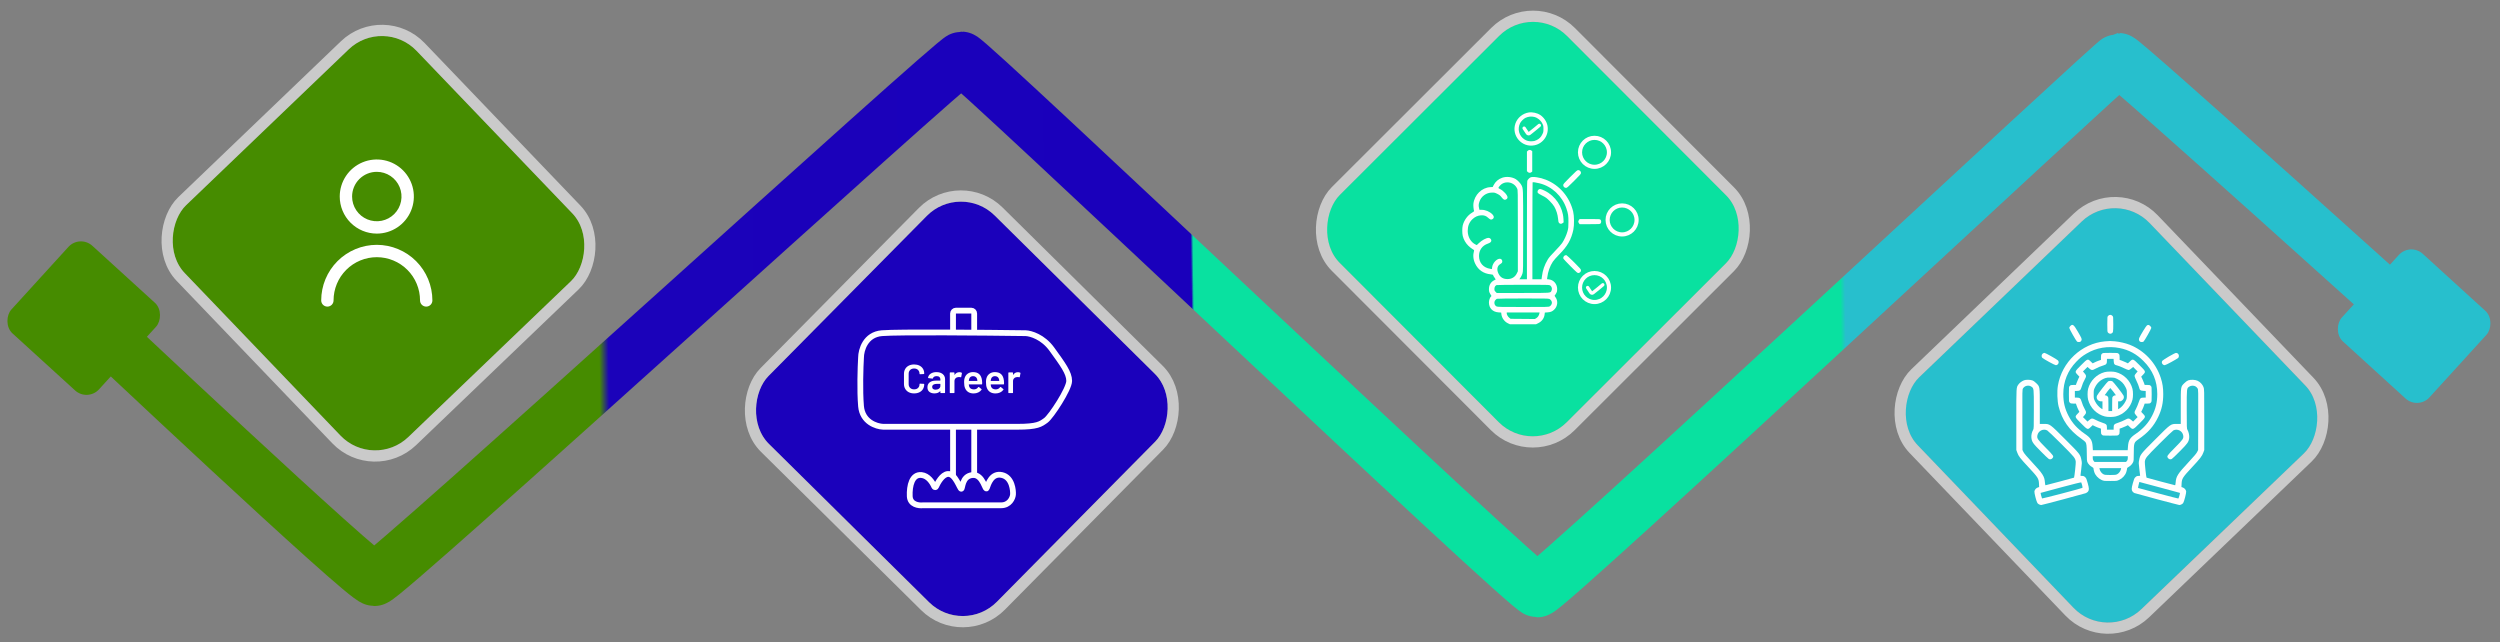 <svg width="1113" height="286" viewBox="0 0 1113 286" fill="none" xmlns="http://www.w3.org/2000/svg">
<rect x="0" y="0" width="1113" height="286" fill="#808080" stroke="none"/>
<path d="M39.793 142.254C39.793 142.254 162.308 257.851 166.706 257.851C171.104 257.851 424.929 26.015 428.071 26.016C431.212 26.016 680.011 262.884 684.409 262.884C688.807 262.884 941.376 26.709 943.261 26.644C945.146 26.578 1080.23 148.53 1080.23 148.53" stroke="url(#paint0_linear_860_207)" stroke-width="23.875"/>
<rect x="35.535" y="104.35" width="52.776" height="52.776" rx="7.539" transform="rotate(42.331 35.535 104.35)" fill="#468C00"/>
<rect x="1073.04" y="107.93" width="52.776" height="52.776" rx="7.539" transform="rotate(42.331 1073.04 107.93)" fill="#27BFCD"/>
<rect x="427.637" y="80.918" width="142.975" height="142.975" rx="21.362" transform="rotate(44.671 427.637 80.918)" fill="#1B01BB"/>
<rect x="427.616" y="77.382" width="147.975" height="147.975" rx="23.862" transform="rotate(44.671 427.616 77.382)" stroke="#FBFBFB" stroke-opacity="0.58" stroke-width="5"/>
<rect x="682.531" y="0.893" width="142.975" height="142.975" rx="21.362" transform="rotate(45.047 682.531 0.893)" fill="#09E1A0"/>
<rect x="682.534" y="-2.643" width="147.975" height="147.975" rx="23.862" transform="rotate(45.047 682.534 -2.643)" stroke="white" stroke-opacity="0.58" stroke-width="5"/>
<rect x="942.191" y="83.848" width="142.975" height="142.975" rx="21.362" transform="rotate(46.217 942.191 83.848)" fill="#27BFCD"/>
<rect x="942.267" y="80.313" width="147.975" height="147.975" rx="23.862" transform="rotate(46.217 942.267 80.313)" stroke="white" stroke-opacity="0.58" stroke-width="5"/>
<rect x="170.66" y="7.197" width="142.975" height="142.975" rx="21.362" transform="rotate(46.217 170.66 7.197)" fill="#468C00"/>
<rect x="170.735" y="3.663" width="147.975" height="147.975" rx="23.862" transform="rotate(46.217 170.735 3.663)" stroke="white" stroke-opacity="0.58" stroke-width="5"/>
<g clip-path="url(#clip0_860_207)">
<path d="M167.75 104C171.013 104 174.203 103.032 176.917 101.219C179.63 99.406 181.745 96.829 182.994 93.814C184.243 90.799 184.57 87.482 183.933 84.281C183.296 81.08 181.725 78.14 179.417 75.833C177.11 73.525 174.17 71.954 170.969 71.317C167.768 70.68 164.451 71.007 161.436 72.256C158.421 73.505 155.844 75.62 154.031 78.333C152.218 81.046 151.25 84.237 151.25 87.5C151.254 91.875 152.994 96.069 156.088 99.162C159.181 102.256 163.375 103.996 167.75 104ZM167.75 76.5C169.926 76.5 172.052 77.145 173.861 78.354C175.67 79.562 177.08 81.281 177.913 83.29C178.745 85.3 178.963 87.512 178.539 89.646C178.114 91.78 177.067 93.74 175.528 95.278C173.99 96.817 172.03 97.864 169.896 98.289C167.762 98.713 165.55 98.495 163.54 97.663C161.53 96.83 159.813 95.42 158.604 93.611C157.395 91.802 156.75 89.676 156.75 87.5C156.75 84.583 157.909 81.785 159.972 79.722C162.035 77.659 164.833 76.5 167.75 76.5Z" fill="white"/>
<path d="M167.75 109C161.188 109.007 154.897 111.617 150.257 116.257C145.617 120.897 143.007 127.188 143 133.75C143 134.479 143.29 135.179 143.805 135.695C144.321 136.21 145.021 136.5 145.75 136.5C146.479 136.5 147.179 136.21 147.695 135.695C148.21 135.179 148.5 134.479 148.5 133.75C148.5 128.645 150.528 123.748 154.138 120.138C157.748 116.528 162.645 114.5 167.75 114.5C172.855 114.5 177.752 116.528 181.362 120.138C184.972 123.748 187 128.645 187 133.75C187 134.479 187.29 135.179 187.805 135.695C188.321 136.21 189.021 136.5 189.75 136.5C190.479 136.5 191.179 136.21 191.695 135.695C192.21 135.179 192.5 134.479 192.5 133.75C192.493 127.188 189.883 120.897 185.243 116.257C180.603 111.617 174.312 109.007 167.75 109Z" fill="white"/>
</g>
<path d="M424.287 139.574C424.287 138.863 424.863 138.287 425.574 138.287H432.426C433.137 138.287 433.713 138.863 433.713 139.574V217.713H424.287V139.574Z" stroke="white" stroke-width="2.574"/>
<path d="M410.937 224.956H430.36H445.713C449.412 224.956 450.872 221.753 450.985 220.152C451.097 218.551 450.707 212.522 446.083 211.486C441.458 210.45 439.978 215.442 439.331 217.232C438.684 219.022 437.759 211.015 432.949 211.486C428.14 211.957 428.602 217.609 427.955 217.609C427.308 217.609 425.273 210.638 421.943 211.015C419.421 211.3 417.483 214.936 416.691 216.683C416.556 216.982 416.08 216.968 415.95 216.667C415.092 214.665 413.193 211.807 410.29 211.486C406.035 211.015 404.833 216.196 405.018 220.906C405.166 224.674 409.026 225.176 410.937 224.956Z" fill="#1B01BB" stroke="white" stroke-width="2.574"/>
<path d="M393.191 190H430.502H452.925C461.857 190 463.297 188.826 465.623 187.141C467.949 185.455 476 173.145 476 169.587C476 166.029 473.209 162.283 468.277 155.448C464.332 149.979 458.88 148.425 456.647 148.331C438.379 148.081 400.002 147.732 392.633 148.331C385.264 148.93 383.36 155.822 383.329 159.193C383.081 163.469 382.733 173.782 383.329 180.823C383.924 187.865 390.152 189.875 393.191 190Z" fill="#1B01BB" stroke="white" stroke-width="2.574"/>
<path d="M406.965 175.144C406.065 175.144 405.273 174.97 404.589 174.622C403.905 174.262 403.377 173.764 403.005 173.128C402.633 172.492 402.447 171.754 402.447 170.914V166.468C402.447 165.628 402.633 164.89 403.005 164.254C403.377 163.618 403.905 163.126 404.589 162.778C405.273 162.43 406.065 162.256 406.965 162.256C407.853 162.256 408.639 162.424 409.323 162.76C410.007 163.096 410.535 163.57 410.907 164.182C411.279 164.794 411.465 165.502 411.465 166.306C411.465 166.366 411.441 166.42 411.393 166.468C411.357 166.504 411.309 166.522 411.249 166.522L409.593 166.612C409.449 166.612 409.377 166.546 409.377 166.414C409.377 165.706 409.155 165.136 408.711 164.704C408.279 164.272 407.697 164.056 406.965 164.056C406.233 164.056 405.645 164.272 405.201 164.704C404.757 165.136 404.535 165.706 404.535 166.414V171.004C404.535 171.7 404.757 172.264 405.201 172.696C405.645 173.128 406.233 173.344 406.965 173.344C407.697 173.344 408.279 173.134 408.711 172.714C409.155 172.282 409.377 171.712 409.377 171.004C409.377 170.872 409.449 170.806 409.593 170.806L411.249 170.878C411.309 170.878 411.357 170.896 411.393 170.932C411.441 170.968 411.465 171.01 411.465 171.058C411.465 171.874 411.279 172.594 410.907 173.218C410.535 173.83 410.007 174.304 409.323 174.64C408.639 174.976 407.853 175.144 406.965 175.144ZM416.946 165.658C417.702 165.658 418.368 165.79 418.944 166.054C419.52 166.318 419.964 166.684 420.276 167.152C420.588 167.608 420.744 168.13 420.744 168.718V174.784C420.744 174.844 420.72 174.898 420.672 174.946C420.636 174.982 420.588 175 420.528 175H418.872C418.812 175 418.758 174.982 418.71 174.946C418.674 174.898 418.656 174.844 418.656 174.784V174.208C418.656 174.172 418.644 174.154 418.62 174.154C418.596 174.142 418.572 174.148 418.548 174.172C417.96 174.82 417.108 175.144 415.992 175.144C415.092 175.144 414.348 174.916 413.76 174.46C413.184 174.004 412.896 173.326 412.896 172.426C412.896 171.49 413.22 170.764 413.868 170.248C414.528 169.72 415.452 169.456 416.64 169.456H418.566C418.626 169.456 418.656 169.426 418.656 169.366V168.934C418.656 168.466 418.518 168.106 418.242 167.854C417.966 167.59 417.552 167.458 417 167.458C416.544 167.458 416.172 167.542 415.884 167.71C415.608 167.866 415.434 168.088 415.362 168.376C415.326 168.52 415.242 168.58 415.11 168.556L413.364 168.34C413.304 168.328 413.25 168.31 413.202 168.286C413.166 168.25 413.154 168.208 413.166 168.16C413.262 167.428 413.652 166.828 414.336 166.36C415.032 165.892 415.902 165.658 416.946 165.658ZM416.514 173.488C417.102 173.488 417.606 173.332 418.026 173.02C418.446 172.708 418.656 172.312 418.656 171.832V170.986C418.656 170.926 418.626 170.896 418.566 170.896H417.054C416.418 170.896 415.914 171.016 415.542 171.256C415.182 171.496 415.002 171.838 415.002 172.282C415.002 172.666 415.14 172.966 415.416 173.182C415.704 173.386 416.07 173.488 416.514 173.488ZM427.125 165.694C427.509 165.694 427.845 165.772 428.133 165.928C428.229 165.976 428.265 166.066 428.241 166.198L427.935 167.818C427.923 167.962 427.839 168.004 427.683 167.944C427.503 167.884 427.293 167.854 427.053 167.854C426.897 167.854 426.777 167.86 426.693 167.872C426.189 167.896 425.769 168.076 425.433 168.412C425.097 168.736 424.929 169.162 424.929 169.69V174.784C424.929 174.844 424.905 174.898 424.857 174.946C424.821 174.982 424.773 175 424.713 175H423.057C422.997 175 422.943 174.982 422.895 174.946C422.859 174.898 422.841 174.844 422.841 174.784V166.018C422.841 165.958 422.859 165.91 422.895 165.874C422.943 165.826 422.997 165.802 423.057 165.802H424.713C424.773 165.802 424.821 165.826 424.857 165.874C424.905 165.91 424.929 165.958 424.929 166.018V166.828C424.929 166.876 424.935 166.906 424.947 166.918C424.971 166.918 424.995 166.9 425.019 166.864C425.523 166.084 426.225 165.694 427.125 165.694ZM437.19 169.366C437.238 169.666 437.262 170.002 437.262 170.374L437.244 170.932C437.244 171.076 437.172 171.148 437.028 171.148H431.394C431.334 171.148 431.304 171.178 431.304 171.238C431.34 171.634 431.394 171.904 431.466 172.048C431.754 172.912 432.456 173.35 433.572 173.362C434.388 173.362 435.036 173.026 435.516 172.354C435.564 172.282 435.624 172.246 435.696 172.246C435.744 172.246 435.786 172.264 435.822 172.3L436.938 173.218C437.046 173.302 437.064 173.398 436.992 173.506C436.62 174.034 436.122 174.442 435.498 174.73C434.886 175.018 434.202 175.162 433.446 175.162C432.51 175.162 431.712 174.952 431.052 174.532C430.404 174.112 429.93 173.524 429.63 172.768C429.354 172.12 429.216 171.22 429.216 170.068C429.216 169.372 429.288 168.808 429.432 168.376C429.672 167.536 430.122 166.876 430.782 166.396C431.454 165.904 432.258 165.658 433.194 165.658C435.558 165.658 436.89 166.894 437.19 169.366ZM433.194 167.458C432.75 167.458 432.378 167.572 432.078 167.8C431.79 168.016 431.586 168.322 431.466 168.718C431.394 168.922 431.346 169.186 431.322 169.51C431.298 169.57 431.322 169.6 431.394 169.6H435.048C435.108 169.6 435.138 169.57 435.138 169.51C435.114 169.21 435.078 168.982 435.03 168.826C434.922 168.394 434.706 168.058 434.382 167.818C434.07 167.578 433.674 167.458 433.194 167.458ZM446.929 169.366C446.977 169.666 447.001 170.002 447.001 170.374L446.983 170.932C446.983 171.076 446.911 171.148 446.767 171.148H441.133C441.073 171.148 441.043 171.178 441.043 171.238C441.079 171.634 441.133 171.904 441.205 172.048C441.493 172.912 442.195 173.35 443.311 173.362C444.127 173.362 444.775 173.026 445.255 172.354C445.303 172.282 445.363 172.246 445.435 172.246C445.483 172.246 445.525 172.264 445.561 172.3L446.677 173.218C446.785 173.302 446.803 173.398 446.731 173.506C446.359 174.034 445.861 174.442 445.237 174.73C444.625 175.018 443.941 175.162 443.185 175.162C442.249 175.162 441.451 174.952 440.791 174.532C440.143 174.112 439.669 173.524 439.369 172.768C439.093 172.12 438.955 171.22 438.955 170.068C438.955 169.372 439.027 168.808 439.171 168.376C439.411 167.536 439.861 166.876 440.521 166.396C441.193 165.904 441.997 165.658 442.933 165.658C445.297 165.658 446.629 166.894 446.929 169.366ZM442.933 167.458C442.489 167.458 442.117 167.572 441.817 167.8C441.529 168.016 441.325 168.322 441.205 168.718C441.133 168.922 441.085 169.186 441.061 169.51C441.037 169.57 441.061 169.6 441.133 169.6H444.787C444.847 169.6 444.877 169.57 444.877 169.51C444.853 169.21 444.817 168.982 444.769 168.826C444.661 168.394 444.445 168.058 444.121 167.818C443.809 167.578 443.413 167.458 442.933 167.458ZM453.193 165.694C453.577 165.694 453.913 165.772 454.201 165.928C454.297 165.976 454.333 166.066 454.309 166.198L454.003 167.818C453.991 167.962 453.907 168.004 453.751 167.944C453.571 167.884 453.361 167.854 453.121 167.854C452.965 167.854 452.845 167.86 452.761 167.872C452.257 167.896 451.837 168.076 451.501 168.412C451.165 168.736 450.997 169.162 450.997 169.69V174.784C450.997 174.844 450.973 174.898 450.925 174.946C450.889 174.982 450.841 175 450.781 175H449.125C449.065 175 449.011 174.982 448.963 174.946C448.927 174.898 448.909 174.844 448.909 174.784V166.018C448.909 165.958 448.927 165.91 448.963 165.874C449.011 165.826 449.065 165.802 449.125 165.802H450.781C450.841 165.802 450.889 165.826 450.925 165.874C450.973 165.91 450.997 165.958 450.997 166.018V166.828C450.997 166.876 451.003 166.906 451.015 166.918C451.039 166.918 451.063 166.9 451.087 166.864C451.591 166.084 452.293 165.694 453.193 165.694Z" fill="white"/>
<path d="M680.17 67.119L679.789 67.485V71.843V76.201L680.17 76.566C680.612 77.023 681.298 77.054 681.785 76.658L682.151 76.368V71.843V67.317L681.785 67.028C681.298 66.632 680.612 66.662 680.17 67.119Z" fill="white"/>
<path d="M699.031 78.82C696.288 81.563 695.938 81.974 695.938 82.416C695.938 83.071 696.517 83.65 697.187 83.65C697.629 83.65 698.01 83.315 700.768 80.557C703.526 77.799 703.861 77.418 703.861 76.977C703.861 76.306 703.282 75.727 702.627 75.727C702.185 75.727 701.773 76.078 699.031 78.82Z" fill="white"/>
<path d="M668.801 79.126C667.064 79.721 665.738 80.879 664.93 82.478L664.55 83.255L663.513 83.316C659.689 83.514 656.398 86.745 655.956 90.737C655.864 91.544 656.032 93.312 656.261 93.906C656.306 94.043 656.002 94.317 655.316 94.714C653.411 95.826 651.796 98.035 651.217 100.336C650.928 101.494 650.928 103.902 651.217 105.06C651.629 106.705 652.467 108.153 653.64 109.341C654.234 109.935 655.087 110.621 655.529 110.865C656.184 111.215 656.322 111.368 656.245 111.612C655.682 113.562 655.849 115.512 656.763 117.402C658.089 120.175 660.466 121.82 663.605 122.125C664.55 122.232 664.687 122.277 664.763 122.582C664.809 122.78 665.098 123.253 665.403 123.649C665.692 124.045 665.921 124.38 665.89 124.411C665.86 124.426 665.57 124.593 665.235 124.761C663.864 125.447 663.026 126.711 662.904 128.235C662.812 129.53 662.95 130.124 663.559 131.008C664.031 131.709 664.062 131.801 663.833 131.983C663.331 132.395 662.873 133.659 662.873 134.635C662.873 137.179 664.519 138.901 667.155 139.069L668.328 139.16L668.42 139.937C668.633 141.613 669.822 143.244 671.376 143.96L672.244 144.371H678.034H683.824L684.845 143.868C686.445 143.091 687.496 141.613 687.664 139.952L687.755 139.16L688.913 139.069C690.315 138.977 690.97 138.718 691.824 137.956C693.454 136.478 693.759 133.995 692.509 132.334C692.113 131.816 692.037 131.633 692.189 131.511C692.296 131.42 692.586 130.993 692.814 130.551C693.195 129.881 693.256 129.576 693.256 128.677C693.241 126.407 691.641 124.578 689.493 124.365L688.746 124.289L688.853 123.435C689.142 120.998 690.041 118.453 691.306 116.533C691.717 115.908 692.967 114.491 694.185 113.272C697.842 109.6 699.518 106.659 700.463 102.241C700.89 100.214 700.844 96.085 700.372 94.165C698.757 87.629 694.307 82.433 688.228 80.01C685.638 78.974 682.316 78.486 681.341 78.989C680.792 79.279 680.152 79.98 679.954 80.498C679.832 80.802 679.787 87.674 679.787 102.637V124.334H678.11H676.419L676.968 123.542C677.272 123.1 677.638 122.293 677.806 121.759C678.095 120.83 678.11 120.297 678.11 102.789C678.11 83.408 678.126 83.972 677.333 82.402C676.907 81.579 675.612 80.223 674.789 79.736C673.082 78.73 670.675 78.486 668.801 79.126ZM685.379 81.61C690.925 82.981 695.511 87.293 697.385 92.855C698.132 95.095 698.284 96.055 698.269 98.812C698.269 101.113 698.223 101.57 697.873 102.896C697.416 104.587 696.425 106.781 695.465 108.198C695.115 108.732 693.683 110.347 692.296 111.764C690.437 113.669 689.569 114.689 689.035 115.588C687.618 117.965 686.811 120.297 686.476 122.994L686.293 124.334H684.266H682.224V102.805C682.224 90.95 682.27 81.229 682.316 81.168C682.468 81.031 683.84 81.229 685.379 81.61ZM673.158 81.64C674.179 82.128 674.941 82.905 675.429 83.941C675.749 84.642 675.749 84.657 675.749 102.698V120.754L675.353 121.592C674.545 123.329 673.052 124.258 671.101 124.243C669.197 124.228 667.932 123.466 667.125 121.82C666.271 120.099 666.53 118.453 667.765 117.676C668.633 117.127 668.816 116.899 668.816 116.365C668.816 115.71 668.344 115.192 667.734 115.192C666.287 115.192 664.504 117.158 664.29 119.032L664.199 119.794L663.529 119.687C660.405 119.23 658.455 117.021 658.455 113.973C658.455 111.352 659.887 109.326 662.371 108.473C663.468 108.092 663.94 107.665 663.94 107.086C663.94 106.507 663.331 105.898 662.752 105.898C661.67 105.898 659.765 106.919 658.348 108.275L657.464 109.113L656.931 108.869C654.828 107.863 653.442 105.471 653.426 102.85C653.426 100.656 654.051 99.072 655.453 97.654C656.565 96.557 657.921 95.933 659.384 95.856C660.771 95.796 661.578 96.085 662.599 97.03C663.422 97.776 663.803 97.898 664.367 97.609C665.22 97.167 665.25 96.283 664.443 95.46C663.224 94.196 661.35 93.403 659.597 93.403H658.638L658.47 92.641C658.226 91.544 658.257 90.981 658.607 89.883C659.384 87.415 661.654 85.754 664.275 85.739C665.327 85.724 665.555 85.785 666.607 86.303C667.551 86.775 667.902 87.049 668.526 87.857C669.349 88.878 669.73 89.091 670.355 88.863C670.858 88.665 671.147 88.299 671.147 87.842C671.147 86.882 669.364 84.931 667.795 84.154C666.881 83.713 666.881 83.652 667.871 82.555C669.136 81.153 671.33 80.787 673.158 81.64ZM689.995 127.001C690.529 127.275 690.91 127.946 690.91 128.601C690.91 128.86 690.803 129.271 690.681 129.515C690.193 130.46 690.681 130.429 677.943 130.429H666.347L665.829 129.911C665.372 129.454 665.311 129.286 665.311 128.631C665.311 127.824 665.677 127.169 666.287 126.925C666.454 126.849 671.772 126.788 678.08 126.788C688.045 126.772 689.614 126.803 689.995 127.001ZM689.767 133.08C690.376 133.339 690.91 134.117 690.91 134.741C690.91 135.351 690.513 136.036 689.95 136.372C689.477 136.661 689.096 136.676 678.141 136.676C667.963 136.676 666.744 136.646 666.287 136.433C665.266 135.945 664.976 134.513 665.723 133.629C665.936 133.355 666.271 133.08 666.439 133.02C666.622 132.943 671.818 132.882 678.004 132.882C687.451 132.867 689.325 132.898 689.767 133.08ZM685.318 139.602C685.165 140.44 684.617 141.263 683.961 141.644L683.322 142.025L677.928 141.979L672.518 141.933L671.97 141.507C671.345 141.034 670.797 140.089 670.797 139.495V139.114H678.11H685.424L685.318 139.602Z" fill="white"/>
<path d="M684.908 84.46C684.497 84.872 684.406 85.451 684.649 85.923C684.741 86.076 685.609 86.594 686.6 87.081C688.215 87.889 688.55 88.133 689.86 89.428C690.759 90.327 691.567 91.302 691.948 91.957C692.847 93.496 693.487 95.538 693.654 97.382C693.761 98.661 693.837 98.981 694.127 99.286C694.553 99.743 695.163 99.758 695.711 99.317L696.138 98.981L696.047 97.382C695.757 92.186 692.466 87.249 687.758 84.933C685.914 84.034 685.426 83.958 684.908 84.46Z" fill="white"/>
<path d="M702.965 97.913C702.782 98.142 702.645 98.477 702.645 98.66C702.645 98.843 702.782 99.178 702.965 99.407L703.269 99.803H707.764C712.046 99.803 712.259 99.787 712.549 99.498C712.731 99.315 712.853 98.995 712.853 98.66C712.853 98.325 712.731 98.005 712.549 97.822C712.259 97.532 712.046 97.517 707.764 97.517H703.269L702.965 97.913Z" fill="white"/>
<path d="M696.698 113.714C696.195 113.958 695.86 114.583 695.982 115.055C696.028 115.253 697.475 116.823 699.197 118.529C702.229 121.546 702.336 121.638 702.824 121.531C703.448 121.409 703.86 120.937 703.86 120.312C703.86 119.901 703.479 119.459 700.782 116.762C699.075 115.086 697.552 113.653 697.384 113.608C697.216 113.562 696.912 113.608 696.698 113.714Z" fill="white"/>
<circle cx="709.871" cy="67.815" r="6.45" stroke="white" stroke-width="1.843"/>
<circle cx="722.156" cy="97.914" r="6.45" stroke="white" stroke-width="1.843"/>
<circle cx="709.871" cy="128.014" r="6.45" stroke="white" stroke-width="1.843"/>
<path d="M680.6 50.069C677.898 50.493 675.571 52.408 674.674 54.952C672.76 60.405 677.558 65.87 683.205 64.671C687.204 63.822 689.761 59.86 688.913 55.849C688.537 54.056 687.289 52.238 685.738 51.208C684.356 50.287 682.224 49.815 680.6 50.069ZM683.096 52.068C684.647 52.48 685.992 53.607 686.707 55.122C687.071 55.91 687.146 55.99 687.146 57.372C687.146 58.802 687.083 58.866 686.647 59.787C686.065 61.023 685.265 61.823 684.041 62.405C683.242 62.78 682.963 62.853 682.03 62.889C680.697 62.962 679.679 62.708 678.698 62.078C676.262 60.49 675.45 57.521 676.747 54.831C677.11 54.068 678.334 52.856 679.097 52.492C680.406 51.874 681.763 51.729 683.096 52.068Z" fill="white"/>
<path d="M678.543 57.065L680.014 59.271C680.214 59.571 680.628 59.635 680.909 59.41L683.457 57.372L685.3 55.836" stroke="white" stroke-width="1.5" stroke-linecap="round"/>
<path d="M706.801 128.014L708.272 130.22C708.472 130.52 708.885 130.584 709.167 130.359L711.715 128.321L713.558 126.785" stroke="white" stroke-width="1.5" stroke-linecap="round"/>
<g clip-path="url(#clip1_860_207)">
<path d="M938.587 140.582C938.172 140.98 938.172 140.997 938.172 144.367C938.172 147.521 938.188 147.77 938.504 148.102C938.952 148.567 939.533 148.717 940.031 148.451C940.795 148.053 940.812 147.903 940.828 144.35C940.828 140.997 940.828 140.98 940.413 140.582C940.164 140.316 939.815 140.167 939.5 140.167C939.185 140.167 938.836 140.316 938.587 140.582Z" fill="white"/>
<path d="M921.72 145.129C921.454 145.395 921.238 145.777 921.238 145.976C921.238 146.391 924.276 151.753 924.691 152.069C925.007 152.318 925.787 152.351 926.219 152.118C926.385 152.035 926.584 151.753 926.684 151.488C926.899 150.873 926.767 150.574 924.957 147.487C923.214 144.482 922.716 144.133 921.72 145.129Z" fill="white"/>
<path d="M955.837 144.847C955.505 144.996 952.882 149.28 952.384 150.475C952.118 151.106 952.301 151.869 952.782 152.118C953.214 152.351 953.994 152.318 954.31 152.069C954.725 151.753 957.763 146.391 957.763 145.976C957.763 145.528 956.9 144.648 956.485 144.664C956.319 144.664 956.02 144.747 955.837 144.847Z" fill="white"/>
<path d="M937.092 151.971C926.649 152.967 917.917 161.201 916.174 171.693C915.742 174.2 915.891 178.6 916.489 180.94C918.016 187.05 921.171 191.516 926.616 195.334C927.429 195.898 928.243 196.562 928.425 196.795C928.907 197.459 929.023 198.389 929.04 201.925C929.04 204.714 929.09 205.262 929.355 205.826C929.737 206.64 930.567 207.486 931.397 207.918C931.862 208.15 932.028 208.35 932.028 208.632C932.028 208.848 932.177 209.528 932.36 210.126C932.808 211.57 934.07 212.965 935.548 213.646C936.577 214.127 936.643 214.127 939.499 214.127C942.354 214.127 942.421 214.127 943.45 213.646C944.927 212.965 946.189 211.57 946.637 210.126C946.82 209.528 946.969 208.848 946.969 208.632C946.969 208.35 947.135 208.15 947.6 207.918C948.414 207.503 949.211 206.689 949.626 205.826C949.925 205.212 949.958 204.797 949.958 201.908C949.974 197.177 950.057 196.944 952.05 195.566C956.349 192.595 958.84 189.772 960.848 185.589C962.409 182.318 963.073 179.313 963.073 175.429C963.073 172.673 962.774 170.664 961.977 168.224C959.786 161.517 954.656 156.055 948.132 153.481C946.322 152.768 943.666 152.153 941.574 151.954C939.549 151.771 939.233 151.771 937.092 151.971ZM943.682 154.959C947.816 155.789 951.186 157.615 954.291 160.736C958.408 164.837 960.417 169.668 960.417 175.429C960.417 179.098 959.736 181.953 958.092 185.141C956.432 188.345 954.125 190.901 950.871 193.126C948.215 194.919 947.567 195.998 947.368 198.87L947.252 200.431H939.499H931.746L931.646 198.87C931.464 196.031 930.783 194.919 928.11 193.109C924.873 190.901 922.549 188.345 920.905 185.141C919.261 181.953 918.581 179.098 918.581 175.429C918.581 169.884 920.523 165.02 924.325 161.085C925.968 159.375 926.965 158.578 928.857 157.449C933.257 154.793 938.519 153.913 943.682 154.959ZM947.301 203.9C947.301 204.531 947.202 204.83 946.903 205.195L946.505 205.66H939.499H932.493L932.094 205.195C931.796 204.83 931.696 204.531 931.696 203.9V203.087H939.499H947.301V203.9ZM944.23 208.931C944.064 209.744 943.317 210.74 942.57 211.122C941.989 211.421 941.624 211.471 939.499 211.471C937.374 211.471 937.009 211.421 936.427 211.122C935.68 210.74 934.933 209.744 934.767 208.931L934.651 208.399H939.499H944.346L944.23 208.931Z" fill="white"/>
<path d="M935.767 157.515C935.401 157.863 935.352 158.062 935.352 159.075V160.221L934.488 160.52C934.007 160.669 933.177 161.018 932.646 161.283L931.666 161.765L930.786 160.935C929.425 159.64 929.408 159.656 926.52 162.545C923.631 165.434 923.614 165.45 924.909 166.812L925.739 167.691L925.258 168.671C924.992 169.202 924.644 170.032 924.494 170.497L924.195 171.377H923.05C922.037 171.377 921.838 171.427 921.489 171.792C921.074 172.19 921.074 172.207 921.074 175.527C921.074 178.848 921.074 178.864 921.489 179.263C921.838 179.628 922.037 179.678 923.05 179.678H924.195L924.494 180.541C924.644 181.022 924.992 181.853 925.258 182.384L925.739 183.363L924.909 184.243C923.614 185.604 923.631 185.621 926.52 188.51C929.408 191.398 929.425 191.415 930.786 190.12L931.666 189.29L932.646 189.771C933.177 190.037 934.007 190.386 934.488 190.535L935.352 190.834V191.979C935.352 192.992 935.401 193.191 935.767 193.54C936.165 193.955 936.182 193.955 939.502 193.955C942.822 193.955 942.839 193.955 943.237 193.54C943.603 193.191 943.652 192.992 943.652 191.979V190.834L944.532 190.535C944.997 190.386 945.827 190.037 946.358 189.771L947.338 189.29L948.218 190.12C949.579 191.415 949.596 191.398 952.484 188.51C955.373 185.621 955.39 185.604 954.095 184.243L953.265 183.363L953.746 182.384C954.012 181.853 954.36 181.022 954.51 180.541L954.809 179.678H955.954C956.967 179.678 957.166 179.628 957.515 179.263C957.93 178.864 957.93 178.848 957.93 175.527C957.93 172.207 957.93 172.19 957.515 171.792C957.166 171.427 956.967 171.377 955.954 171.377H954.809L954.51 170.497C954.36 170.032 954.012 169.202 953.746 168.671L953.265 167.691L954.095 166.812C955.39 165.45 955.373 165.434 952.484 162.545C949.596 159.656 949.579 159.64 948.218 160.935L947.338 161.765L946.358 161.283C945.827 161.018 944.997 160.669 944.532 160.52L943.652 160.221V159.075C943.652 158.062 943.603 157.863 943.237 157.515C942.839 157.1 942.822 157.1 939.502 157.1C936.182 157.1 936.165 157.1 935.767 157.515ZM941.029 160.852C941.112 162.163 941.361 162.445 942.689 162.744C943.171 162.844 944.399 163.342 945.412 163.84C946.425 164.338 947.438 164.736 947.67 164.736C947.919 164.736 948.4 164.471 948.865 164.039L949.662 163.358L950.658 164.371L951.671 165.367L950.99 166.164C950.559 166.629 950.293 167.11 950.293 167.359C950.293 167.592 950.691 168.604 951.189 169.617C951.688 170.63 952.186 171.858 952.285 172.34C952.584 173.668 952.866 173.917 954.178 174L955.273 174.066V175.544V177.021H954.41C952.966 177.021 952.783 177.204 952.119 179.18C951.804 180.143 951.256 181.438 950.924 182.052C950.11 183.513 950.11 183.911 950.99 184.891L951.671 185.688L950.658 186.684L949.662 187.696L948.865 187.016C947.886 186.136 947.487 186.136 946.026 186.933C945.412 187.281 944.117 187.829 943.154 188.145C941.179 188.809 940.996 188.991 940.996 190.419V191.299H939.502H938.008V190.419C938.008 188.991 937.825 188.809 935.85 188.145C934.887 187.829 933.592 187.281 932.978 186.933C931.517 186.136 931.118 186.136 930.139 187.016L929.342 187.696L928.346 186.684L927.333 185.688L928.014 184.891C928.877 183.928 928.894 183.463 928.163 182.201C927.582 181.188 927.101 180.043 926.603 178.433C926.254 177.271 925.905 177.021 924.61 177.021H923.73V175.527V174.033H924.61C925.905 174.033 926.254 173.784 926.603 172.622C927.101 171.012 927.582 169.866 928.163 168.854C928.894 167.592 928.877 167.127 928.014 166.164L927.333 165.367L928.346 164.371L929.342 163.358L930.139 164.039C931.102 164.902 931.566 164.919 932.828 164.188C933.841 163.607 934.986 163.126 936.597 162.628C937.759 162.279 938.008 161.931 938.008 160.619V159.756H939.485H940.963L941.029 160.852Z" fill="white"/>
<path d="M937.011 165.667C933.442 166.596 930.536 169.535 929.623 173.121C929.308 174.383 929.308 176.674 929.623 177.935C930.553 181.571 933.458 184.476 937.094 185.406C938.356 185.721 940.647 185.721 941.908 185.406C945.544 184.476 948.449 181.571 949.379 177.935C949.695 176.674 949.695 174.383 949.379 173.121C948.449 169.485 945.544 166.58 941.908 165.65C940.68 165.335 938.223 165.351 937.011 165.667ZM942.689 168.755C944.299 169.552 945.478 170.73 946.275 172.357C946.872 173.569 946.889 173.635 946.889 175.528C946.889 177.421 946.872 177.487 946.275 178.699C945.644 179.977 944.465 181.322 943.502 181.886L942.988 182.185V180.442V178.682H943.652C944.133 178.682 944.448 178.566 944.864 178.184C945.544 177.603 945.727 176.873 945.411 176.142C945.096 175.412 940.896 170.016 940.448 169.767C940.248 169.651 939.817 169.568 939.501 169.568C939.186 169.568 938.754 169.651 938.555 169.767C938.107 170.016 933.906 175.412 933.591 176.142C933.06 177.354 934.006 178.682 935.384 178.682H936.015V180.442V182.185L935.5 181.886C934.537 181.322 933.359 179.977 932.728 178.699C932.13 177.487 932.114 177.421 932.114 175.528C932.114 173.635 932.13 173.569 932.728 172.357C933.691 170.415 935.201 169.087 937.26 168.34C937.891 168.124 938.489 168.057 939.767 168.091C941.311 168.14 941.527 168.19 942.689 168.755ZM940.813 174.316C941.46 175.163 941.991 175.893 941.991 175.943C941.991 175.993 941.809 176.026 941.576 176.026C941.344 176.026 940.962 176.209 940.746 176.441C940.331 176.84 940.331 176.873 940.331 179.927V182.999H939.501H938.671V179.927C938.671 176.873 938.671 176.84 938.256 176.441C938.04 176.209 937.658 176.026 937.426 176.026C937.177 176.026 937.011 175.96 937.044 175.893C937.177 175.561 939.435 172.706 939.518 172.756C939.584 172.772 940.165 173.469 940.813 174.316Z" fill="white"/>
<path d="M909.384 157.448C908.853 157.863 908.77 158.876 909.251 159.308C909.949 159.938 914.796 162.578 915.244 162.578C916.34 162.578 916.938 161.184 916.174 160.437C915.61 159.889 910.613 157.1 910.214 157.1C909.998 157.1 909.633 157.249 909.384 157.448Z" fill="white"/>
<path d="M965.647 158.677C964.203 159.523 962.858 160.387 962.692 160.603C962.078 161.366 962.725 162.578 963.755 162.578C964.203 162.578 969.05 159.938 969.764 159.308C969.93 159.142 970.047 158.793 970.047 158.411C970.047 157.681 969.449 157.083 968.735 157.116C968.503 157.116 967.108 157.83 965.647 158.677Z" fill="white"/>
<path d="M901.117 169.302C900.188 169.65 899.109 170.431 898.61 171.161C897.631 172.589 897.664 172.008 897.664 186.8V200.347L898.063 201.442C898.627 203.086 899.324 203.966 903.143 208.066C907.293 212.499 907.658 213.063 907.758 215.371L907.824 216.832L907.227 217.031C906.513 217.264 905.849 218.011 905.716 218.741C905.6 219.355 906.596 223.257 907.044 223.938C907.326 224.386 908.206 224.834 908.771 224.834C909.152 224.834 927.481 219.953 928.493 219.588C928.892 219.438 929.357 219.14 929.539 218.907C930.12 218.16 930.12 217.546 929.473 215.172C928.942 213.229 928.809 212.897 928.294 212.416C927.813 211.984 927.58 211.885 926.966 211.885C926.551 211.885 926.219 211.835 926.219 211.752C926.219 211.686 926.368 210.391 926.568 208.863C926.9 206.24 926.9 206.008 926.651 204.796C926.152 202.322 926.103 202.256 919.512 195.665C912.456 188.593 912.639 188.726 909.833 188.726L908.123 188.742V181.006C908.123 171.925 908.173 172.224 906.563 170.613C905.849 169.916 905.301 169.518 904.736 169.335C903.757 169.003 901.981 168.986 901.117 169.302ZM904.321 172.107C905.5 172.904 905.467 172.672 905.467 182.251C905.467 190.419 905.45 190.867 905.152 191.365C904.587 192.295 904.255 193.756 904.371 194.835C904.57 196.711 905.002 197.358 908.505 200.878C910.248 202.654 911.892 204.215 912.141 204.348C912.722 204.646 913.336 204.497 913.768 203.966C914.448 203.103 914.332 202.937 910.713 199.284C907.077 195.599 906.828 195.233 907.027 193.889C907.36 191.863 909.617 190.685 911.41 191.614C911.742 191.797 914.581 194.503 917.702 197.641C923.662 203.617 923.895 203.899 924.127 205.576C924.21 206.19 923.529 212.466 923.363 212.648C923.28 212.715 910.879 216.035 910.68 216.035C910.564 216.035 910.464 215.537 910.398 214.74C910.215 212.084 909.451 210.905 904.637 205.742C902.313 203.252 901.167 201.891 900.852 201.26L900.403 200.347L900.354 186.899C900.32 173.718 900.32 173.436 900.652 172.904C901.4 171.692 903.143 171.311 904.321 172.107ZM926.966 216.019C927.115 216.6 927.182 217.131 927.099 217.197C926.817 217.43 909.252 222.045 909.119 221.912C908.986 221.746 908.405 219.505 908.488 219.438C908.522 219.405 912.572 218.31 917.503 216.998C923.48 215.388 926.501 214.657 926.584 214.773C926.634 214.873 926.817 215.438 926.966 216.019Z" fill="white"/>
<path d="M974.199 169.335C973.718 169.501 973.087 169.966 972.44 170.613C970.829 172.224 970.879 171.925 970.879 181.006V188.742L969.186 188.726C966.363 188.726 966.546 188.593 959.49 195.665C952.9 202.256 952.85 202.322 952.352 204.796C952.103 206.008 952.103 206.24 952.435 208.863C952.634 210.391 952.783 211.686 952.783 211.752C952.783 211.835 952.451 211.885 952.036 211.885C951.422 211.885 951.19 211.984 950.708 212.433C950.193 212.897 950.061 213.229 949.529 215.172C948.882 217.546 948.882 218.16 949.463 218.907C949.646 219.123 949.994 219.389 950.243 219.505C950.941 219.787 969.883 224.834 970.248 224.834C970.796 224.834 971.676 224.369 971.958 223.938C972.406 223.257 973.402 219.355 973.286 218.741C973.153 218.011 972.489 217.264 971.775 217.031L971.178 216.832L971.244 215.371C971.344 213.08 971.709 212.499 975.776 208.149C979.562 204.099 980.375 203.036 980.94 201.442L981.338 200.347V186.783C981.338 173.485 981.338 173.203 980.989 172.307C980.574 171.194 979.562 170.099 978.433 169.551C977.37 169.02 975.328 168.92 974.199 169.335ZM977.486 172.041C977.785 172.224 978.167 172.605 978.35 172.904C978.682 173.436 978.682 173.718 978.649 186.899L978.599 200.347L978.15 201.26C977.835 201.891 976.69 203.252 974.365 205.742C969.551 210.905 968.787 212.084 968.605 214.74C968.555 215.454 968.439 216.035 968.339 216.035C968.156 216.035 955.705 212.715 955.639 212.648C955.473 212.466 954.792 206.19 954.875 205.576C955.108 203.899 955.34 203.617 961.3 197.641C964.421 194.503 967.26 191.797 967.592 191.614C969.385 190.685 971.643 191.863 971.975 193.889C972.174 195.233 971.925 195.599 968.289 199.284C964.67 202.937 964.554 203.103 965.234 203.966C965.666 204.497 966.28 204.646 966.861 204.348C967.11 204.215 968.754 202.654 970.497 200.878C973.967 197.392 974.415 196.744 974.631 194.951C974.747 193.889 974.399 192.229 973.867 191.382C973.552 190.867 973.535 190.519 973.535 182.251C973.535 172.672 973.502 172.904 974.681 172.107C975.444 171.593 976.69 171.56 977.486 172.041ZM962.578 217.28C966.911 218.442 970.481 219.405 970.514 219.438C970.613 219.538 969.949 221.896 969.8 221.945C969.717 221.979 965.633 220.933 960.752 219.621L951.87 217.247L951.903 216.799C951.92 216.55 952.053 215.952 952.202 215.454L952.451 214.558L953.58 214.873C954.194 215.039 958.245 216.118 962.578 217.28Z" fill="white"/>
</g>
<defs>
<linearGradient id="paint0_linear_860_207" x1="107.019" y1="259.744" x2="1146.2" y2="245.921" gradientUnits="userSpaceOnUse">
<stop stop-color="#468C00"/>
<stop offset="0.155" stop-color="#468C00"/>
<stop offset="0.159" stop-color="#1B02BA"/>
<stop offset="0.409" stop-color="#1A00BB"/>
<stop offset="0.41" stop-color="#09E1A0"/>
<stop offset="0.687" stop-color="#09E1A0"/>
<stop offset="0.689" stop-color="#27BFCD"/>
<stop offset="1" stop-color="#27BFCD"/>
</linearGradient>
<clipPath id="clip0_860_207">
<rect width="65.5" height="65.5" fill="white" transform="translate(135 71)"/>
</clipPath>
<clipPath id="clip1_860_207">
<rect width="85" height="85" fill="white" transform="translate(897 140)"/>
</clipPath>
</defs>
</svg>
